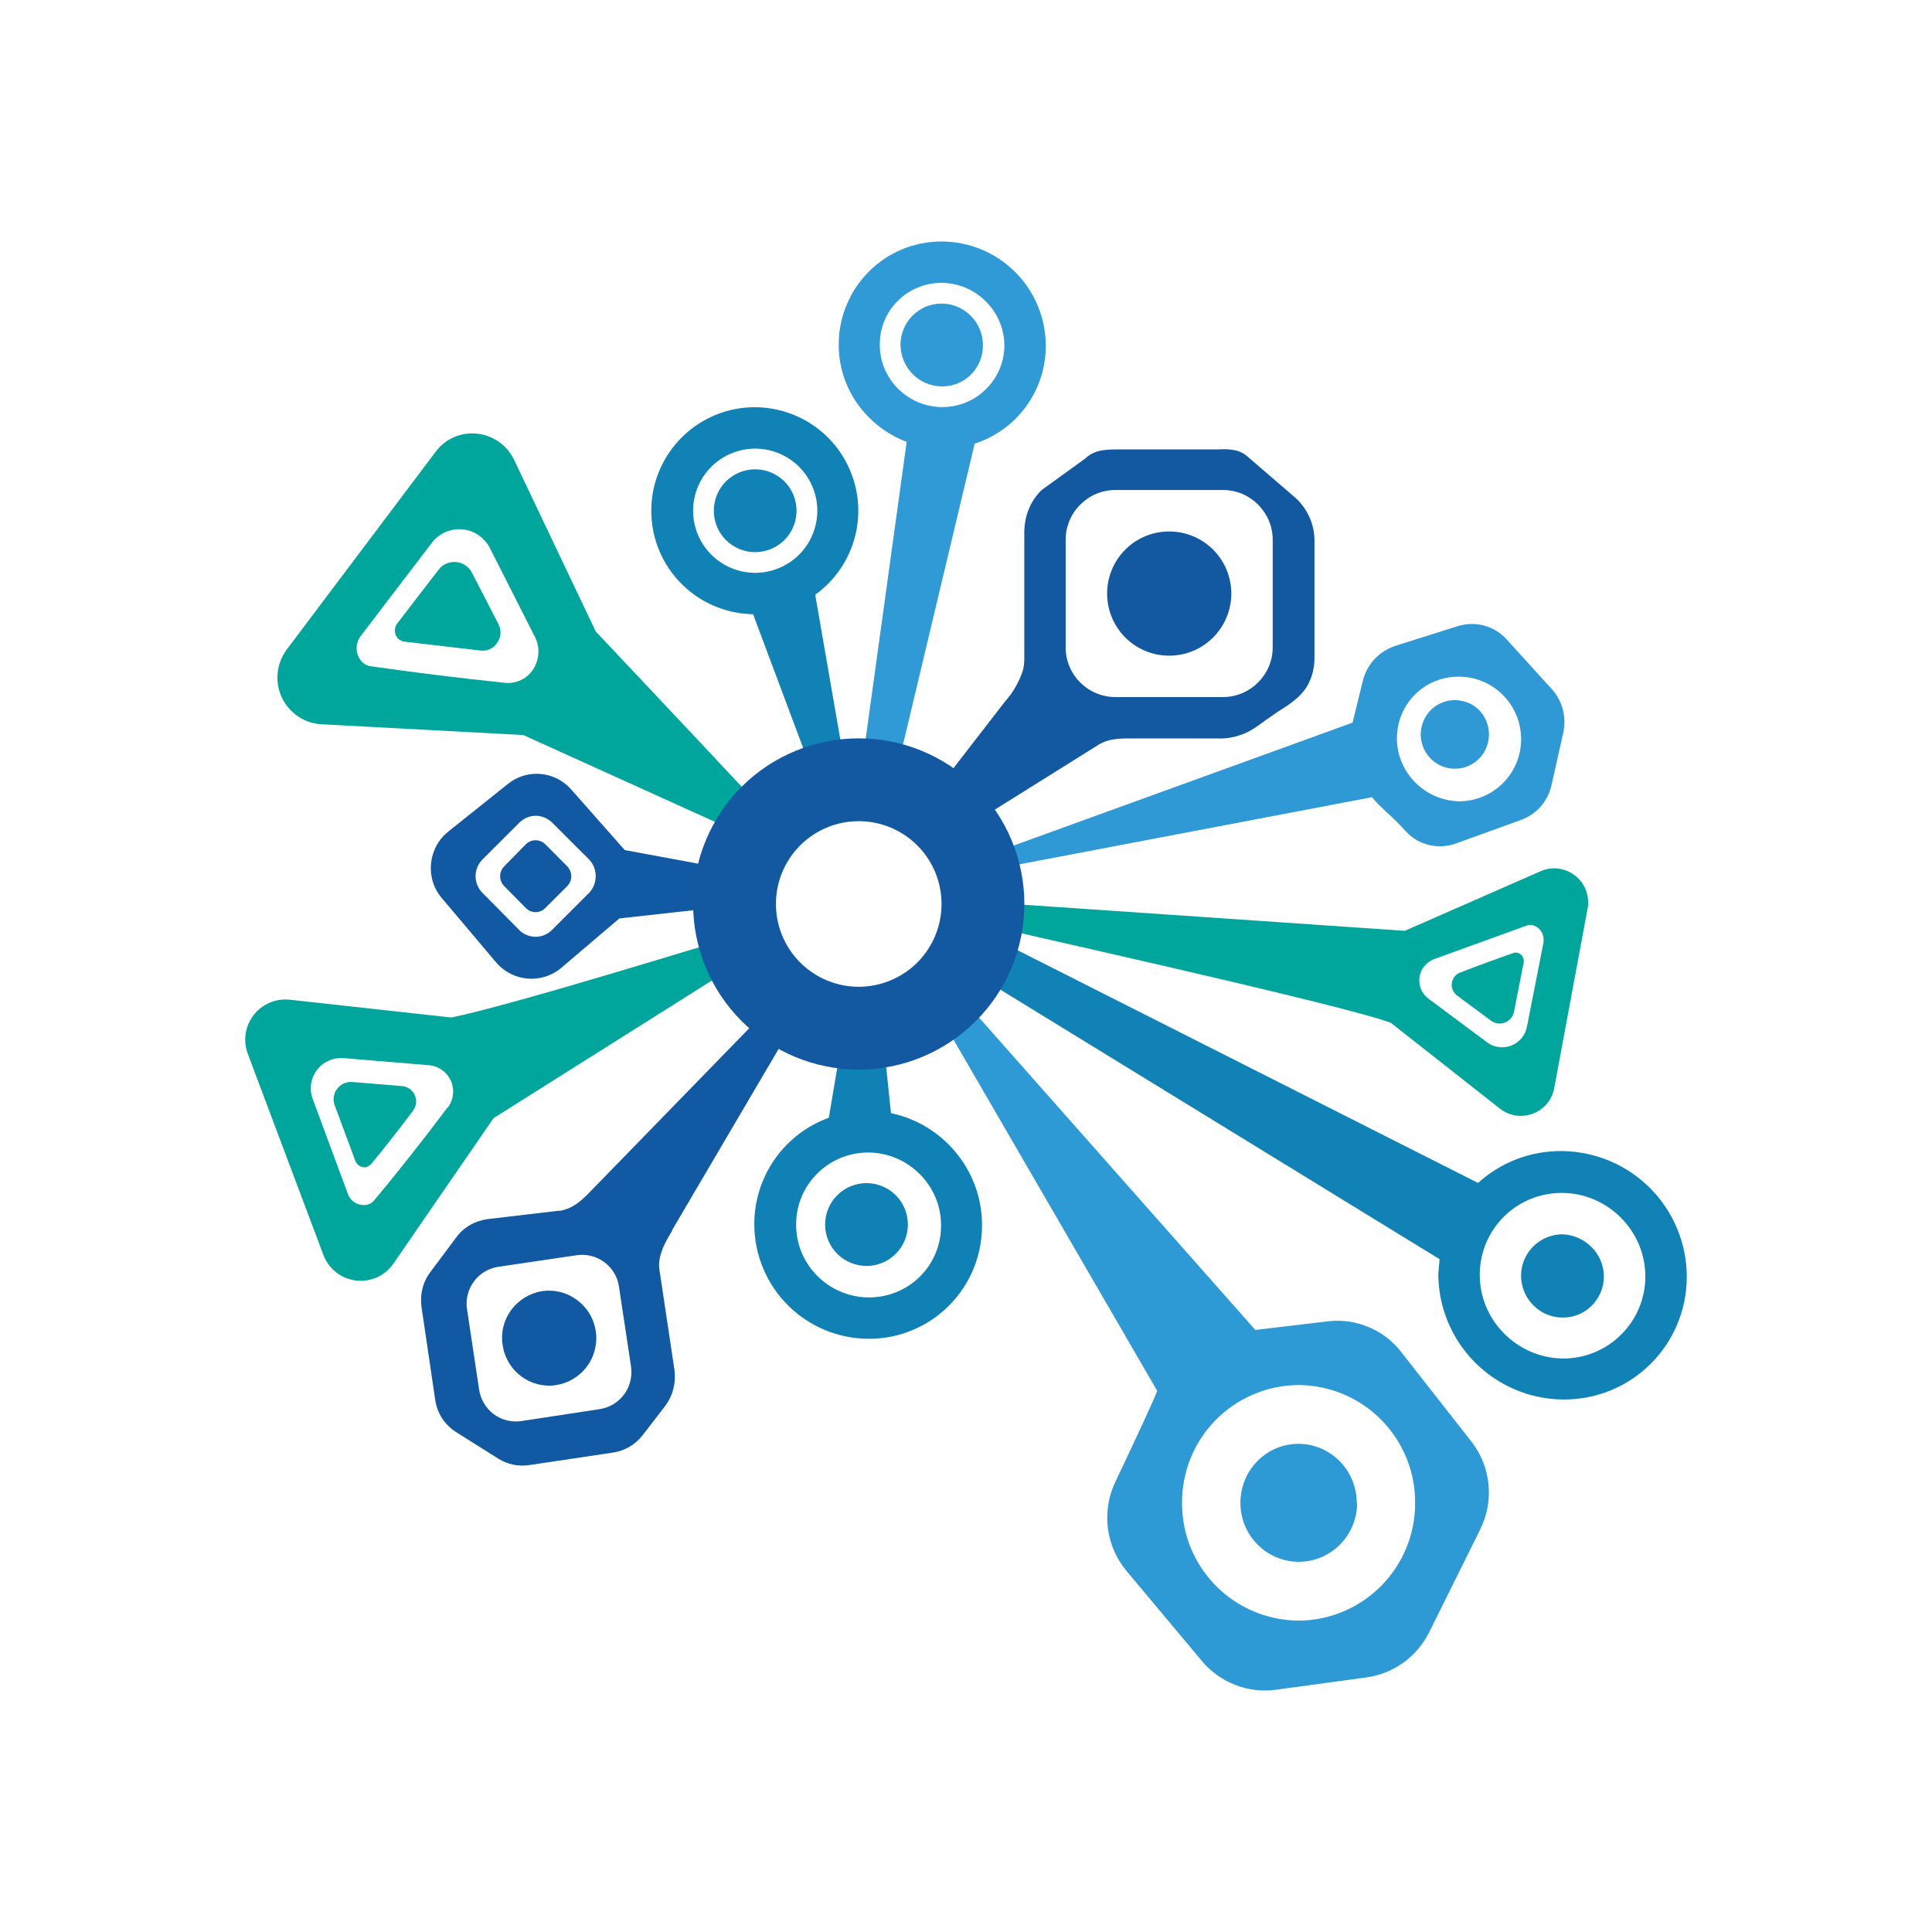 <svg width="24" height="24" viewBox="0 0 24 24" fill="none" xmlns="http://www.w3.org/2000/svg">
<path fill-rule="evenodd" clip-rule="evenodd" d="M7.401 7.845C8.08 8.565 9.453 10.021 9.474 10.057L9.227 10.366L6.501 9.131L3.991 8.997C3.886 8.991 3.785 8.956 3.698 8.896C3.612 8.837 3.543 8.755 3.499 8.66C3.455 8.564 3.438 8.459 3.45 8.354C3.461 8.25 3.501 8.15 3.564 8.066L5.411 5.613C5.668 5.269 6.198 5.32 6.388 5.716L7.401 7.845ZM6.28 8.483C5.721 8.425 5.164 8.356 4.608 8.277C4.581 8.274 4.556 8.264 4.533 8.25C4.51 8.236 4.49 8.217 4.475 8.195C4.445 8.152 4.429 8.1 4.43 8.048C4.431 7.995 4.448 7.944 4.48 7.902L5.359 6.75C5.403 6.69 5.461 6.643 5.528 6.612C5.596 6.582 5.67 6.569 5.743 6.576C5.817 6.582 5.888 6.608 5.948 6.65C6.009 6.693 6.058 6.75 6.09 6.817L6.65 7.922C6.702 8.025 6.702 8.159 6.65 8.267C6.618 8.337 6.564 8.396 6.497 8.435C6.429 8.473 6.352 8.49 6.275 8.483H6.28ZM5.009 7.969L5.976 8.082C6.069 8.092 6.151 8.041 6.192 7.958C6.209 7.927 6.217 7.891 6.217 7.856C6.217 7.82 6.209 7.785 6.192 7.753L5.863 7.115C5.844 7.078 5.816 7.046 5.781 7.023C5.747 6.999 5.707 6.985 5.665 6.982C5.623 6.978 5.581 6.985 5.543 7.002C5.505 7.019 5.472 7.046 5.447 7.079L4.932 7.748C4.914 7.772 4.905 7.802 4.905 7.832C4.905 7.863 4.914 7.893 4.932 7.917C4.948 7.943 4.979 7.958 5.009 7.969Z" fill="url(#paint0_linear_328_39687)"/>
<path d="M4.603 14.47C4.69 14.367 4.948 14.043 5.128 13.801C5.149 13.774 5.163 13.742 5.168 13.707C5.172 13.673 5.167 13.638 5.154 13.607C5.14 13.575 5.118 13.547 5.09 13.527C5.061 13.507 5.028 13.495 4.994 13.492L4.377 13.441C4.34 13.438 4.303 13.445 4.269 13.46C4.236 13.476 4.207 13.5 4.185 13.53C4.163 13.56 4.15 13.595 4.146 13.631C4.141 13.668 4.146 13.705 4.161 13.739L4.413 14.418C4.433 14.47 4.479 14.501 4.531 14.501C4.562 14.501 4.582 14.485 4.603 14.465V14.47Z" fill="#00A69C"/>
<path fill-rule="evenodd" clip-rule="evenodd" d="M5.607 12.64C6.445 12.466 9.001 11.663 9.042 11.663L9.15 11.987L6.131 13.89L4.892 15.69C4.841 15.766 4.771 15.827 4.688 15.865C4.605 15.903 4.513 15.918 4.423 15.907C4.332 15.896 4.247 15.861 4.175 15.805C4.103 15.748 4.049 15.673 4.017 15.588L3.081 13.098C3.05 13.018 3.039 12.931 3.051 12.846C3.063 12.761 3.097 12.68 3.149 12.612C3.201 12.543 3.27 12.49 3.35 12.456C3.429 12.422 3.515 12.41 3.601 12.419L5.607 12.64ZM5.555 13.762C5.247 14.178 4.799 14.734 4.65 14.909C4.635 14.927 4.616 14.942 4.595 14.953C4.574 14.964 4.55 14.97 4.526 14.97C4.482 14.972 4.438 14.959 4.401 14.934C4.364 14.909 4.336 14.873 4.321 14.831L3.884 13.649C3.862 13.589 3.855 13.526 3.865 13.464C3.874 13.402 3.898 13.343 3.936 13.293C3.974 13.242 4.024 13.203 4.081 13.177C4.139 13.151 4.201 13.14 4.264 13.144L5.324 13.232C5.383 13.236 5.44 13.256 5.489 13.291C5.538 13.325 5.576 13.372 5.601 13.426C5.625 13.48 5.634 13.54 5.627 13.599C5.62 13.658 5.597 13.714 5.56 13.762H5.555Z" fill="url(#paint1_linear_328_39687)"/>
<path d="M18.808 11.836C18.701 11.872 18.371 11.99 18.135 12.083C18.108 12.094 18.085 12.112 18.067 12.135C18.05 12.158 18.039 12.185 18.035 12.214C18.031 12.243 18.035 12.272 18.047 12.298C18.058 12.325 18.076 12.348 18.099 12.366L18.515 12.674C18.623 12.762 18.783 12.7 18.808 12.566L18.927 11.96C18.932 11.938 18.929 11.915 18.92 11.894C18.911 11.874 18.895 11.857 18.875 11.846C18.866 11.84 18.855 11.836 18.843 11.834C18.831 11.832 18.82 11.833 18.808 11.836Z" fill="#00A69C"/>
<path fill-rule="evenodd" clip-rule="evenodd" d="M17.277 12.705C16.598 12.458 12.303 11.517 12.277 11.496L12.339 11.213L17.451 11.563L19.139 10.822C19.209 10.791 19.288 10.78 19.364 10.791C19.441 10.802 19.513 10.833 19.573 10.882C19.633 10.931 19.679 10.995 19.704 11.068C19.73 11.141 19.736 11.22 19.72 11.295L19.308 13.512C19.296 13.584 19.265 13.652 19.218 13.709C19.171 13.765 19.111 13.808 19.042 13.834C18.974 13.86 18.899 13.868 18.827 13.857C18.755 13.845 18.687 13.815 18.629 13.769L17.277 12.705ZM17.806 11.918L18.969 11.496C18.988 11.49 19.008 11.489 19.027 11.491C19.047 11.494 19.065 11.501 19.082 11.511C19.149 11.547 19.185 11.624 19.174 11.707L18.969 12.751C18.959 12.804 18.937 12.854 18.903 12.895C18.869 12.937 18.824 12.969 18.774 12.989C18.724 13.008 18.67 13.015 18.616 13.007C18.563 13 18.513 12.979 18.47 12.946L17.745 12.406C17.704 12.376 17.673 12.336 17.653 12.29C17.634 12.244 17.627 12.194 17.633 12.144C17.639 12.094 17.659 12.047 17.689 12.007C17.72 11.968 17.76 11.937 17.806 11.918Z" fill="url(#paint2_linear_328_39687)"/>
<path fill-rule="evenodd" clip-rule="evenodd" d="M12.492 8.705C12.591 8.594 12.665 8.462 12.709 8.32C12.719 8.273 12.724 8.232 12.724 8.186V6.617C12.724 6.417 12.796 6.226 12.94 6.087L13.48 5.697C13.603 5.578 13.758 5.583 13.927 5.583H15.11C15.249 5.578 15.383 5.573 15.491 5.666L16.082 6.175C16.237 6.309 16.329 6.509 16.329 6.715V8.171C16.329 8.273 16.309 8.376 16.268 8.464C16.196 8.633 16.036 8.741 15.877 8.839L15.728 8.942C15.625 9.019 15.522 9.096 15.404 9.132C15.316 9.163 15.213 9.179 15.11 9.173H14.025C13.902 9.173 13.778 9.179 13.665 9.24L11.855 10.372L11.505 9.981L12.492 8.705ZM13.238 6.705C13.238 6.365 13.516 6.087 13.855 6.087H15.193C15.532 6.087 15.81 6.365 15.81 6.705V8.042C15.81 8.381 15.532 8.659 15.193 8.659H13.855C13.692 8.659 13.535 8.594 13.419 8.478C13.303 8.363 13.238 8.206 13.238 8.042V6.705ZM15.296 7.373C15.296 7.578 15.214 7.774 15.07 7.919C14.925 8.064 14.729 8.145 14.524 8.145C14.319 8.145 14.123 8.064 13.978 7.919C13.834 7.774 13.753 7.578 13.753 7.373C13.753 7.169 13.834 6.972 13.978 6.828C14.123 6.683 14.319 6.602 14.524 6.602C14.729 6.602 14.925 6.683 15.07 6.828C15.214 6.972 15.296 7.169 15.296 7.373Z" fill="#1259A2"/>
<path fill-rule="evenodd" clip-rule="evenodd" d="M8.353 15.283C8.265 15.427 8.178 15.582 8.188 15.746L8.193 15.782L8.379 17.022C8.399 17.181 8.358 17.341 8.26 17.469L7.983 17.829C7.89 17.948 7.756 18.025 7.612 18.045L6.573 18.2C6.441 18.22 6.307 18.192 6.193 18.122L5.663 17.788C5.594 17.744 5.535 17.685 5.49 17.616C5.446 17.546 5.417 17.468 5.406 17.387L5.236 16.235C5.215 16.08 5.251 15.926 5.349 15.798L5.668 15.371C5.761 15.242 5.905 15.165 6.059 15.144L6.933 15.041C6.954 15.041 6.974 15.041 7 15.031C7.144 14.995 7.252 14.887 7.355 14.779L9.793 12.274L10.014 12.449L8.348 15.283H8.353ZM7.839 16.98C7.856 17.102 7.825 17.225 7.752 17.324C7.678 17.422 7.569 17.487 7.448 17.505L6.47 17.654C6.349 17.67 6.226 17.638 6.129 17.564C6.032 17.489 5.968 17.38 5.951 17.258L5.802 16.266C5.792 16.205 5.795 16.143 5.81 16.084C5.824 16.024 5.85 15.969 5.887 15.919C5.923 15.87 5.969 15.828 6.021 15.797C6.074 15.765 6.132 15.745 6.193 15.736L7.17 15.592C7.291 15.576 7.413 15.608 7.51 15.681C7.607 15.754 7.672 15.862 7.689 15.983L7.839 16.975V16.98ZM6.244 16.708C6.193 16.384 6.419 16.091 6.733 16.039C6.809 16.028 6.888 16.032 6.963 16.051C7.038 16.07 7.108 16.104 7.17 16.15C7.232 16.197 7.285 16.255 7.324 16.321C7.364 16.388 7.39 16.462 7.401 16.538C7.413 16.615 7.408 16.693 7.389 16.768C7.37 16.843 7.337 16.914 7.29 16.976C7.244 17.038 7.186 17.09 7.119 17.13C7.053 17.17 6.979 17.196 6.902 17.207C6.589 17.253 6.29 17.032 6.244 16.708Z" fill="url(#paint3_linear_328_39687)"/>
<path fill-rule="evenodd" clip-rule="evenodd" d="M10.127 7.388C10.375 7.21 10.551 6.949 10.625 6.652C10.698 6.356 10.663 6.043 10.526 5.77C10.39 5.496 10.16 5.28 9.879 5.161C9.598 5.042 9.283 5.026 8.992 5.117C8.7 5.209 8.451 5.401 8.288 5.66C8.125 5.918 8.06 6.226 8.104 6.529C8.147 6.831 8.297 7.108 8.527 7.31C8.756 7.512 9.05 7.625 9.355 7.63L10.106 9.636L10.508 9.585L10.127 7.388ZM9.381 7.116C9.586 7.116 9.782 7.034 9.927 6.89C10.071 6.745 10.153 6.549 10.153 6.344C10.153 6.14 10.071 5.943 9.927 5.799C9.782 5.654 9.586 5.573 9.381 5.573C9.177 5.573 8.98 5.654 8.836 5.799C8.691 5.943 8.61 6.14 8.61 6.344C8.61 6.549 8.691 6.745 8.836 6.89C8.98 7.034 9.177 7.116 9.381 7.116ZM9.895 6.344C9.895 6.481 9.841 6.611 9.745 6.708C9.648 6.804 9.518 6.859 9.381 6.859C9.245 6.859 9.114 6.804 9.017 6.708C8.921 6.611 8.867 6.481 8.867 6.344C8.867 6.208 8.921 6.077 9.017 5.981C9.114 5.884 9.245 5.83 9.381 5.83C9.518 5.83 9.648 5.884 9.745 5.981C9.841 6.077 9.895 6.208 9.895 6.344Z" fill="url(#paint4_linear_328_39687)"/>
<path fill-rule="evenodd" clip-rule="evenodd" d="M10.296 13.885C10.023 13.984 9.787 14.165 9.621 14.404C9.456 14.642 9.368 14.926 9.37 15.217C9.373 15.593 9.524 15.953 9.791 16.218C10.058 16.483 10.419 16.631 10.795 16.631C10.98 16.631 11.164 16.595 11.335 16.523C11.506 16.452 11.661 16.348 11.791 16.216C11.922 16.085 12.025 15.929 12.095 15.757C12.165 15.586 12.2 15.402 12.199 15.217C12.199 14.533 11.71 13.962 11.068 13.828L10.934 12.537L10.533 12.48L10.296 13.885ZM10.785 14.317C10.286 14.317 9.885 14.723 9.89 15.217C9.89 15.716 10.301 16.117 10.795 16.117C11.294 16.117 11.695 15.716 11.69 15.217C11.69 14.723 11.278 14.317 10.785 14.317ZM10.25 15.212C10.25 15.075 10.304 14.944 10.4 14.848C10.497 14.751 10.628 14.697 10.764 14.697C10.9 14.697 11.031 14.751 11.128 14.848C11.224 14.944 11.278 15.075 11.278 15.212C11.278 15.348 11.224 15.479 11.128 15.575C11.031 15.672 10.9 15.726 10.764 15.726C10.628 15.726 10.497 15.672 10.4 15.575C10.304 15.479 10.25 15.348 10.25 15.212Z" fill="url(#paint5_linear_328_39687)"/>
<path d="M12.21 4.286C12.215 4.569 11.988 4.8 11.705 4.8C11.417 4.8 11.191 4.569 11.186 4.286C11.186 4.003 11.412 3.771 11.695 3.771C11.978 3.771 12.21 4.003 12.21 4.286Z" fill="#2F9AD5"/>
<path fill-rule="evenodd" clip-rule="evenodd" d="M12.096 5.515C12.357 5.433 12.586 5.27 12.747 5.048C12.908 4.827 12.994 4.56 12.991 4.286C12.988 3.944 12.851 3.617 12.608 3.376C12.365 3.135 12.037 3 11.695 3C11.527 3 11.36 3.033 11.204 3.098C11.049 3.163 10.908 3.258 10.79 3.377C10.671 3.497 10.577 3.639 10.514 3.795C10.45 3.95 10.418 4.117 10.419 4.286C10.419 4.836 10.774 5.304 11.263 5.489L10.666 9.815L11.057 9.923L12.107 5.515H12.096ZM11.705 5.057C12.132 5.057 12.477 4.713 12.477 4.286C12.472 3.859 12.117 3.514 11.695 3.514C11.268 3.514 10.924 3.859 10.929 4.286C10.929 4.713 11.284 5.057 11.705 5.057Z" fill="url(#paint6_linear_328_39687)"/>
<path d="M19.409 16.367C19.126 16.367 18.895 16.13 18.895 15.847C18.895 15.565 19.126 15.333 19.409 15.333C19.692 15.343 19.924 15.575 19.924 15.857C19.924 16.14 19.692 16.372 19.409 16.367Z" fill="#1082B5"/>
<path fill-rule="evenodd" clip-rule="evenodd" d="M17.867 15.822C17.867 16.233 18.029 16.627 18.318 16.92C18.607 17.213 19 17.38 19.41 17.385C20.264 17.395 20.954 16.711 20.954 15.857C20.952 15.447 20.79 15.054 20.501 14.762C20.212 14.471 19.821 14.305 19.41 14.299C19.004 14.294 18.639 14.443 18.361 14.695L12.112 11.537L11.865 11.949L17.883 15.642L17.867 15.827V15.822ZM18.382 15.837C18.382 16.403 18.845 16.866 19.41 16.876C19.976 16.881 20.439 16.423 20.439 15.857C20.439 15.292 19.976 14.824 19.41 14.819C18.845 14.813 18.382 15.266 18.382 15.837Z" fill="url(#paint7_linear_328_39687)"/>
<path d="M14.375 17.277C14.365 17.324 14.102 17.889 13.855 18.409C13.77 18.587 13.738 18.786 13.762 18.982C13.787 19.178 13.867 19.363 13.994 19.515L14.941 20.646C15.162 20.903 15.506 21.037 15.846 20.991L16.977 20.837C17.312 20.79 17.595 20.584 17.749 20.286L18.387 19C18.473 18.828 18.509 18.635 18.491 18.443C18.473 18.251 18.401 18.068 18.284 17.915L17.409 16.799C17.305 16.662 17.166 16.555 17.007 16.488C16.849 16.42 16.676 16.394 16.504 16.413L15.594 16.521L11.659 12.072L11.505 12.329L14.375 17.277ZM17.579 18.666C17.581 18.857 17.544 19.047 17.472 19.224C17.4 19.401 17.294 19.562 17.16 19.698C17.026 19.834 16.866 19.943 16.69 20.017C16.514 20.092 16.325 20.131 16.134 20.132C15.943 20.131 15.754 20.093 15.577 20.019C15.401 19.945 15.241 19.837 15.106 19.702C14.972 19.566 14.865 19.405 14.792 19.229C14.72 19.052 14.683 18.862 14.684 18.671C14.682 18.48 14.719 18.29 14.791 18.112C14.863 17.935 14.97 17.773 15.104 17.637C15.239 17.501 15.399 17.393 15.576 17.319C15.753 17.244 15.942 17.206 16.134 17.205C16.325 17.207 16.514 17.246 16.69 17.32C16.866 17.395 17.026 17.503 17.16 17.639C17.294 17.775 17.4 17.936 17.472 18.113C17.544 18.29 17.581 18.48 17.579 18.671V18.666ZM16.859 18.666C16.859 19.078 16.53 19.401 16.134 19.401C15.733 19.401 15.409 19.072 15.409 18.671C15.409 18.26 15.733 17.936 16.129 17.936C16.53 17.936 16.854 18.265 16.854 18.671L16.859 18.666Z" fill="url(#paint8_linear_328_39687)"/>
<path d="M17.219 10.083C17.28 10.139 17.358 10.211 17.466 10.329C17.62 10.499 17.867 10.556 18.083 10.479L18.896 10.185C19.081 10.119 19.225 9.959 19.271 9.764L19.42 9.1C19.461 8.91 19.41 8.709 19.281 8.565L18.721 7.948C18.566 7.773 18.33 7.711 18.109 7.778L17.327 8.025C17.131 8.092 16.982 8.251 16.931 8.452L16.802 8.977L12.081 10.689L12.183 10.828L17.044 9.903C17.095 9.969 17.147 10.016 17.219 10.083ZM18.124 8.406C18.551 8.406 18.896 8.756 18.896 9.182C18.896 9.609 18.551 9.954 18.124 9.954C17.697 9.944 17.353 9.594 17.353 9.172C17.353 8.745 17.697 8.401 18.124 8.406ZM18.227 8.725C18.443 8.807 18.551 9.054 18.469 9.275C18.449 9.327 18.42 9.375 18.382 9.416C18.344 9.456 18.298 9.489 18.247 9.512C18.197 9.535 18.142 9.548 18.086 9.549C18.031 9.551 17.976 9.542 17.923 9.522C17.818 9.482 17.733 9.401 17.686 9.298C17.64 9.195 17.636 9.077 17.677 8.972C17.696 8.919 17.726 8.872 17.764 8.831C17.801 8.79 17.847 8.758 17.898 8.735C17.948 8.712 18.003 8.699 18.059 8.697C18.114 8.696 18.17 8.705 18.222 8.725H18.227Z" fill="url(#paint9_linear_328_39687)"/>
<path d="M5.493 11.162L6.162 11.954C6.367 12.196 6.727 12.227 6.969 12.026L7.694 11.409L9.186 11.244L9.237 10.833L7.761 10.56L7.093 9.804C6.892 9.578 6.547 9.547 6.311 9.737L5.57 10.329C5.313 10.534 5.277 10.915 5.493 11.162ZM5.992 11.09C5.938 11.035 5.908 10.961 5.908 10.884C5.908 10.807 5.938 10.733 5.992 10.678L6.455 10.216C6.509 10.164 6.58 10.134 6.655 10.134C6.73 10.134 6.802 10.164 6.856 10.216L7.319 10.678C7.427 10.792 7.427 10.977 7.319 11.09L6.856 11.553C6.802 11.607 6.729 11.637 6.653 11.637C6.577 11.637 6.504 11.607 6.45 11.553L5.992 11.09ZM6.264 11.008C6.232 10.975 6.213 10.931 6.213 10.884C6.213 10.838 6.232 10.793 6.264 10.761L6.532 10.488C6.548 10.472 6.567 10.459 6.587 10.451C6.608 10.442 6.63 10.438 6.653 10.438C6.675 10.438 6.698 10.442 6.718 10.451C6.739 10.459 6.758 10.472 6.774 10.488L7.046 10.761C7.113 10.833 7.113 10.941 7.046 11.008L6.774 11.28C6.758 11.296 6.739 11.309 6.718 11.318C6.698 11.326 6.675 11.331 6.653 11.331C6.63 11.331 6.608 11.326 6.587 11.318C6.567 11.309 6.548 11.296 6.532 11.28L6.264 11.008Z" fill="#1159A2"/>
<path fill-rule="evenodd" clip-rule="evenodd" d="M10.667 13.287C11.213 13.287 11.736 13.07 12.122 12.684C12.508 12.298 12.725 11.775 12.725 11.229C12.725 10.684 12.508 10.16 12.122 9.774C11.736 9.389 11.213 9.172 10.667 9.172C10.122 9.172 9.598 9.389 9.212 9.774C8.827 10.16 8.61 10.684 8.61 11.229C8.61 11.775 8.827 12.298 9.212 12.684C9.598 13.07 10.122 13.287 10.667 13.287ZM10.667 12.258C10.94 12.258 11.202 12.149 11.395 11.957C11.588 11.764 11.696 11.502 11.696 11.229C11.696 10.956 11.588 10.695 11.395 10.502C11.202 10.309 10.94 10.201 10.667 10.201C10.394 10.201 10.133 10.309 9.94 10.502C9.747 10.695 9.639 10.956 9.639 11.229C9.639 11.502 9.747 11.764 9.94 11.957C10.133 12.149 10.394 12.258 10.667 12.258Z" fill="#1259A2"/>
<defs>
<linearGradient id="paint0_linear_328_39687" x1="5.979" y1="10.296" x2="26.931" y2="21.209" gradientUnits="userSpaceOnUse">
<stop offset="0.27" stop-color="#00A69C"/>
<stop offset="1" stop-color="#006771"/>
</linearGradient>
<linearGradient id="paint1_linear_328_39687" x1="4.642" y1="11.895" x2="23.406" y2="7.576" gradientUnits="userSpaceOnUse">
<stop offset="0.32" stop-color="#00A69C"/>
<stop offset="1" stop-color="#186472"/>
</linearGradient>
<linearGradient id="paint2_linear_328_39687" x1="9.091" y1="7.089" x2="1.443" y2="6.756" gradientUnits="userSpaceOnUse">
<stop stop-color="#00A69C"/>
<stop offset="1" stop-color="#13626F"/>
</linearGradient>
<linearGradient id="paint3_linear_328_39687" x1="15.563" y1="12.179" x2="19.753" y2="3.173" gradientUnits="userSpaceOnUse">
<stop stop-color="#1159A2"/>
<stop offset="1" stop-color="#035C72"/>
</linearGradient>
<linearGradient id="paint4_linear_328_39687" x1="10.566" y1="14.064" x2="12.933" y2="24.024" gradientUnits="userSpaceOnUse">
<stop stop-color="#1182B5"/>
<stop offset="1" stop-color="#086B88"/>
</linearGradient>
<linearGradient id="paint5_linear_328_39687" x1="9.134" y1="20.823" x2="9.516" y2="5.11" gradientUnits="userSpaceOnUse">
<stop offset="0.66" stop-color="#1081B4"/>
<stop offset="1" stop-color="#0A5E7B"/>
</linearGradient>
<linearGradient id="paint6_linear_328_39687" x1="16.619" y1="3.12" x2="15.257" y2="20.637" gradientUnits="userSpaceOnUse">
<stop offset="0.53" stop-color="#2F9AD5"/>
<stop offset="1" stop-color="#125E7D"/>
</linearGradient>
<linearGradient id="paint7_linear_328_39687" x1="19.636" y1="20.144" x2="-3.855" y2="11.294" gradientUnits="userSpaceOnUse">
<stop offset="0.49" stop-color="#1082B5"/>
<stop offset="1" stop-color="#015E6D"/>
</linearGradient>
<linearGradient id="paint8_linear_328_39687" x1="10.476" y1="10.508" x2="5.092" y2="1.167" gradientUnits="userSpaceOnUse">
<stop stop-color="#2D99D5"/>
<stop offset="1" stop-color="#176273"/>
</linearGradient>
<linearGradient id="paint9_linear_328_39687" x1="10.373" y1="17.058" x2="1.163" y2="17.805" gradientUnits="userSpaceOnUse">
<stop stop-color="#2E99D5"/>
<stop offset="1" stop-color="#136371"/>
</linearGradient>
</defs>
</svg>
